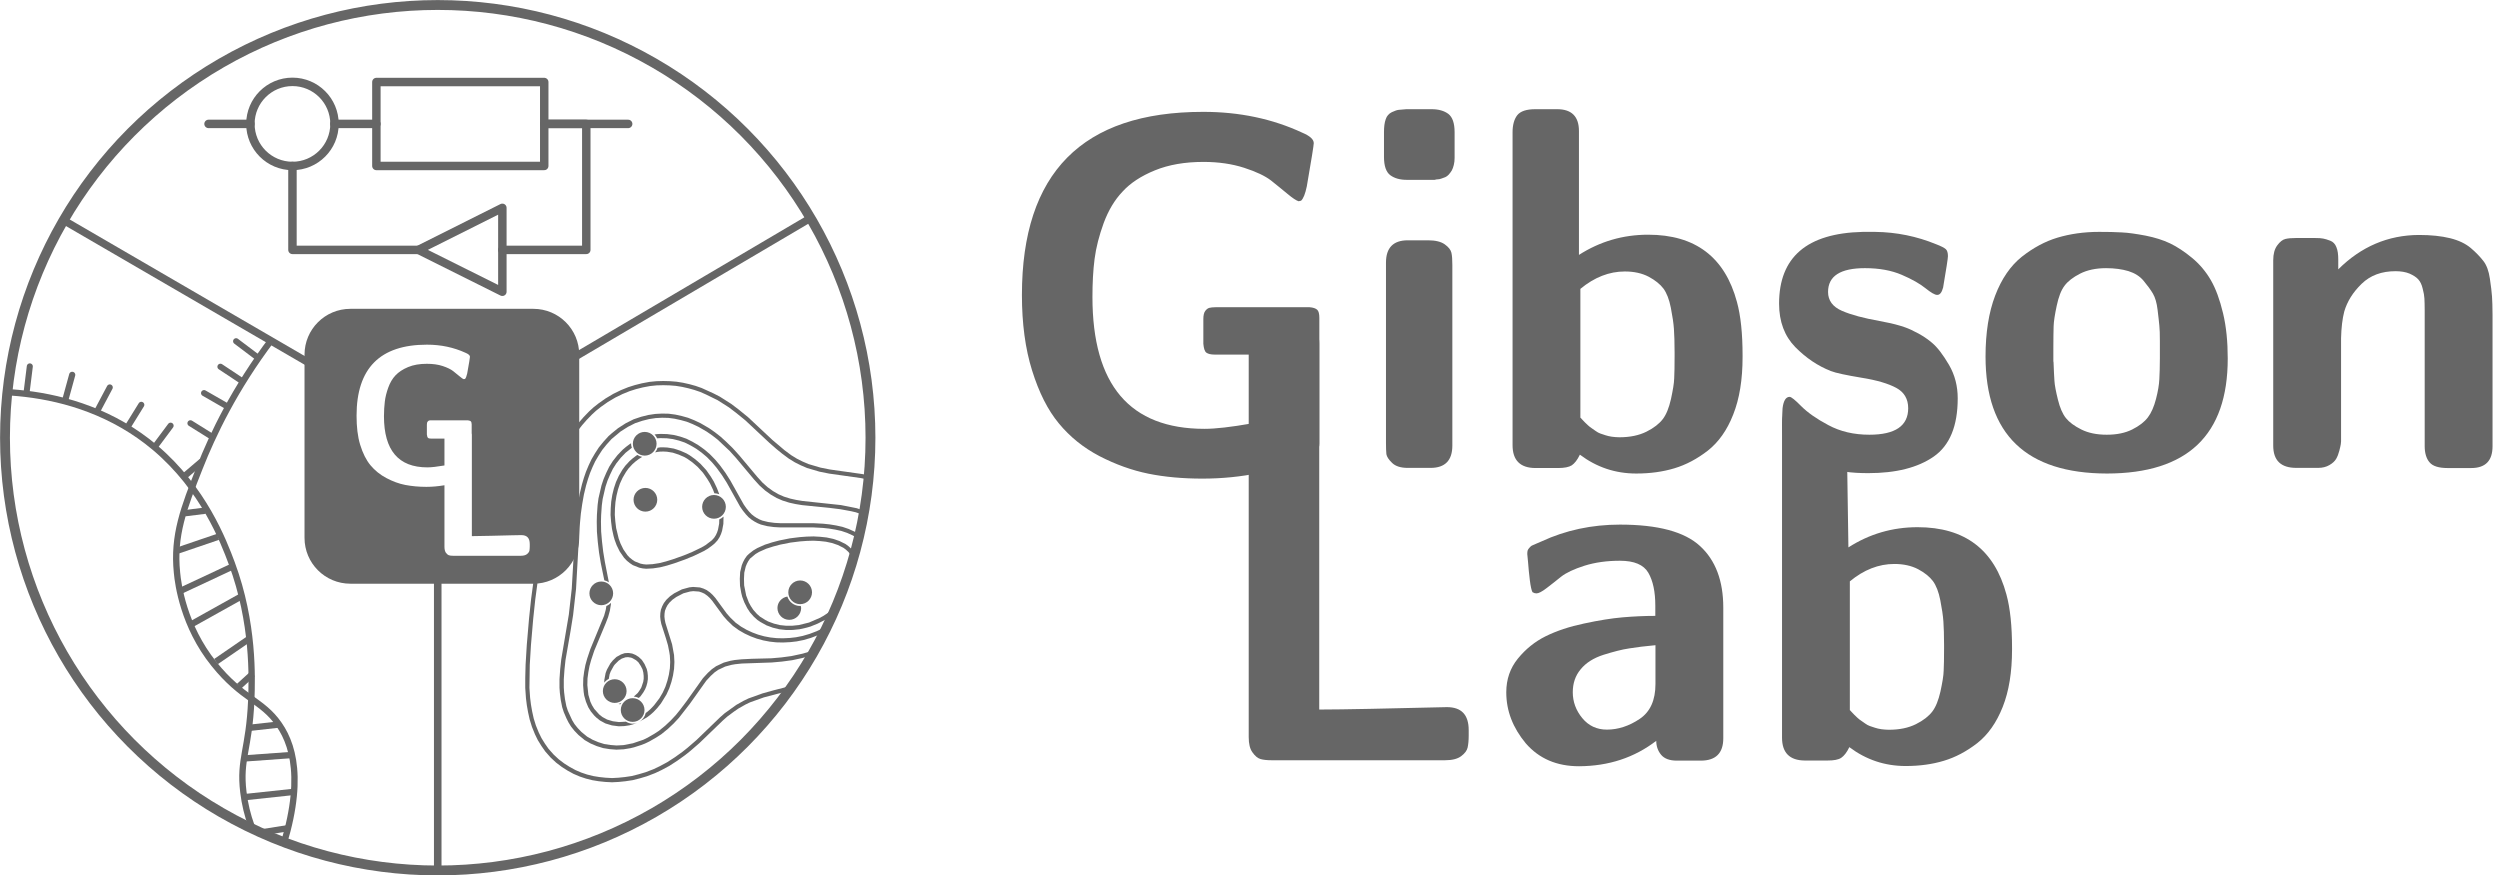 <?xml version="1.0" encoding="utf-8"?>
<!-- Generator: Adobe Illustrator 25.2.3, SVG Export Plug-In . SVG Version: 6.00 Build 0)  -->
<svg version="1.1" id="Layer_1" xmlns="http://www.w3.org/2000/svg" xmlns:xlink="http://www.w3.org/1999/xlink" x="0px" y="0px"
	 viewBox="0 0 145.065 50.8" style="enable-background:new 0 0 145.065 50.8;" xml:space="preserve">
<style type="text/css">
	.st0{fill:#666666;}
	.st1{clip-path:url(#SVGID_2_);}
	.st2{fill:none;stroke:#666666;stroke-width:0.49;stroke-linecap:round;stroke-linejoin:round;stroke-miterlimit:10;}
	.st3{clip-path:url(#SVGID_4_);}
	.st4{fill:none;stroke:#666666;stroke-width:0.368;stroke-miterlimit:10;}
	.st5{fill:none;stroke:#666666;stroke-width:0.351;stroke-linecap:round;stroke-miterlimit:10;}
	.st6{fill:none;stroke:#666666;stroke-width:0.35;stroke-linecap:round;stroke-miterlimit:10;}
	.st7{fill:none;stroke:#666666;stroke-width:0.35;stroke-linecap:round;stroke-miterlimit:10;}
	.st8{fill:none;stroke:#666666;stroke-width:0.358;stroke-linecap:round;stroke-miterlimit:10;}
	.st9{clip-path:url(#SVGID_6_);}
	.st10{fill:none;}
	.st11{fill:none;stroke:#666666;stroke-width:0.572;stroke-linejoin:round;stroke-miterlimit:10;}
	.st12{fill:none;stroke:#666666;stroke-width:0.439;stroke-miterlimit:10;}
</style>
<g>
	<path class="st0" d="M59.298,17.12c0-7.088,3.502-10.629,10.505-10.629h0.031
		c2.088,0,4.006,0.404,5.738,1.211c0.443,0.186,0.66,0.388,0.66,0.606
		c0,0.109-0.132,0.947-0.404,2.508c-0.093,0.443-0.202,0.714-0.334,0.831
		l-0.14,0.031c-0.132-0.039-0.349-0.179-0.644-0.427
		c-0.295-0.248-0.621-0.505-0.955-0.776c-0.342-0.264-0.862-0.512-1.561-0.738
		s-1.491-0.342-2.36-0.342c-1.079,0-2.019,0.163-2.818,0.489
		c-0.8,0.326-1.429,0.738-1.879,1.234c-0.466,0.489-0.823,1.095-1.095,1.825
		c-0.264,0.73-0.443,1.421-0.528,2.081s-0.124,1.397-0.124,2.205
		c0,5.109,2.166,7.655,6.506,7.655c0.621,0,1.529-0.101,2.717-0.311v-3.998h-2.135
		c-0.217,0-0.373-0.039-0.474-0.109c-0.101-0.07-0.155-0.248-0.179-0.52v-1.436
		c0-0.217,0.039-0.373,0.109-0.466c0.07-0.093,0.148-0.155,0.233-0.179
		c0.085-0.023,0.217-0.039,0.396-0.039h5.419
		c0.217,0.016,0.365,0.07,0.45,0.148c0.085,0.078,0.124,0.241,0.124,0.474
		v7.29c0,0.326-0.148,0.567-0.435,0.714c-1.964,0.885-4.076,1.32-6.351,1.32
		c-1.134,0-2.182-0.093-3.137-0.287c-0.955-0.194-1.902-0.536-2.834-1.017
		c-0.932-0.489-1.716-1.118-2.36-1.902c-0.644-0.776-1.157-1.801-1.553-3.075
		C59.492,20.233,59.298,18.766,59.298,17.12z"/>
	<path class="st0" d="M80.307,9.107V7.671c0-0.311,0.031-0.559,0.101-0.753
		c0.062-0.194,0.186-0.326,0.357-0.411c0.171-0.078,0.303-0.124,0.388-0.132
		s0.233-0.023,0.45-0.039h1.467c0.404,0,0.73,0.093,0.97,0.272
		c0.241,0.186,0.365,0.536,0.365,1.064v1.491c0,0.148-0.016,0.287-0.047,0.411
		c-0.031,0.124-0.07,0.233-0.116,0.318c-0.054,0.085-0.109,0.163-0.179,0.241
		c-0.062,0.07-0.132,0.116-0.202,0.148c-0.07,0.031-0.148,0.054-0.233,0.085
		s-0.148,0.039-0.194,0.039c-0.047,0-0.109,0.008-0.186,0.031h-0.124h-1.491
		c-0.404,0-0.722-0.093-0.963-0.272C80.431,9.985,80.307,9.628,80.307,9.107z
		 M80.423,25.714V15.241c0-0.862,0.419-1.297,1.266-1.297h1.18
		c0.419,0,0.745,0.078,0.963,0.233c0.217,0.155,0.349,0.318,0.388,0.489
		c0.039,0.171,0.054,0.411,0.054,0.714v10.473c0,0.862-0.419,1.297-1.266,1.297
		h-1.32c-0.404,0-0.707-0.093-0.908-0.287c-0.202-0.194-0.311-0.365-0.334-0.512
		C80.431,26.204,80.423,25.986,80.423,25.714z"/>
	<path class="st0" d="M87.768,25.831V7.671c0-0.419,0.093-0.753,0.272-0.986
		c0.186-0.233,0.536-0.349,1.048-0.349h1.266c0.846,0,1.266,0.427,1.266,1.266
		v7.189c1.211-0.776,2.547-1.172,4.014-1.172c2.741,0,4.456,1.304,5.155,3.905
		c0.217,0.792,0.326,1.825,0.326,3.106c0,0.039,0,0.062,0,0.085
		c0,1.312-0.179,2.422-0.543,3.338c-0.357,0.916-0.854,1.607-1.475,2.096
		c-0.621,0.481-1.266,0.823-1.941,1.025c-0.668,0.202-1.405,0.303-2.213,0.303
		c-1.211,0-2.298-0.365-3.269-1.095c-0.148,0.311-0.311,0.512-0.474,0.621
		c-0.163,0.101-0.427,0.155-0.792,0.155h-1.32
		C88.21,27.151,87.768,26.708,87.768,25.831z M91.712,24.239l0.101,0.109
		c0.078,0.078,0.124,0.132,0.155,0.163c0.031,0.031,0.085,0.085,0.171,0.163
		s0.155,0.132,0.217,0.171c0.062,0.039,0.14,0.093,0.233,0.163
		c0.093,0.07,0.186,0.116,0.272,0.148c0.085,0.031,0.186,0.062,0.303,0.101
		c0.109,0.039,0.233,0.062,0.373,0.085c0.14,0.016,0.28,0.031,0.427,0.031
		c0.621,0,1.141-0.109,1.576-0.326c0.435-0.217,0.745-0.466,0.947-0.73
		c0.202-0.264,0.357-0.652,0.474-1.165c0.109-0.512,0.179-0.908,0.186-1.203
		c0.016-0.295,0.023-0.722,0.023-1.281c0-0.093,0-0.171,0-0.225
		c0-0.567-0.016-1.025-0.039-1.359c-0.023-0.334-0.085-0.745-0.179-1.227
		c-0.093-0.481-0.241-0.854-0.427-1.11c-0.194-0.256-0.481-0.489-0.862-0.691
		c-0.388-0.202-0.846-0.303-1.382-0.303c-0.901,0-1.762,0.334-2.578,1.009v7.477
		H91.712z"/>
	<path class="st0" d="M103.707,25.8c0-0.078-0.404,0.07-0.272-2.112
		c0.054-0.443,0.194-0.66,0.411-0.66c0.093,0,0.318,0.179,0.675,0.543
		c0.357,0.357,0.877,0.73,1.568,1.095c0.691,0.373,1.483,0.559,2.384,0.559
		c1.498,0,2.252-0.512,2.252-1.537c0-0.536-0.233-0.932-0.691-1.18
		s-1.134-0.45-2.019-0.59c-0.885-0.148-1.483-0.272-1.778-0.388
		c-0.753-0.295-1.436-0.753-2.065-1.39c-0.621-0.637-0.939-1.475-0.939-2.523
		c0-2.694,1.615-4.084,4.845-4.161h0.745c1.227,0.016,2.399,0.256,3.517,0.714
		c0.287,0.109,0.481,0.21,0.567,0.287c0.085,0.078,0.124,0.217,0.124,0.411
		c0,0.116-0.093,0.722-0.28,1.817c-0.078,0.295-0.194,0.435-0.349,0.427
		c-0.132,0-0.357-0.132-0.675-0.388s-0.776-0.52-1.374-0.776
		s-1.304-0.388-2.135-0.388c-1.429,0-2.143,0.458-2.143,1.382
		c0,0.497,0.272,0.862,0.807,1.095c0.536,0.233,1.266,0.427,2.182,0.59
		c0.916,0.163,1.584,0.365,2.003,0.598c0.365,0.171,0.714,0.388,1.033,0.66
		c0.326,0.272,0.652,0.707,0.994,1.289c0.342,0.59,0.505,1.234,0.505,1.941
		c0,1.607-0.466,2.733-1.39,3.377s-2.189,0.963-3.804,0.963
		c-1.995,0-2.88-0.419-4.317-1.343l-0.109-0.14
		C103.94,25.877,103.707,25.839,103.707,25.8z"/>
	<path class="st0" d="M115.213,20.691c0-1.382,0.186-2.562,0.559-3.54
		c0.373-0.978,0.893-1.731,1.545-2.252c0.66-0.52,1.351-0.893,2.073-1.11
		c0.73-0.217,1.529-0.334,2.415-0.334c0.497,0,0.932,0.008,1.312,0.031
		c0.38,0.016,0.839,0.085,1.382,0.186c0.543,0.109,1.017,0.256,1.421,0.45
		c0.404,0.194,0.831,0.474,1.273,0.839c0.443,0.365,0.807,0.8,1.095,1.297
		c0.287,0.497,0.52,1.134,0.707,1.918c0.186,0.776,0.272,1.654,0.272,2.632
		c0,4.441-2.337,6.661-7.003,6.669C117.566,27.469,115.213,25.202,115.213,20.691z
		 M119.157,20.986c0.016,0.497,0.039,0.87,0.054,1.118s0.085,0.613,0.202,1.087
		c0.116,0.474,0.272,0.831,0.466,1.071c0.194,0.241,0.489,0.458,0.893,0.66
		c0.404,0.202,0.893,0.303,1.475,0.303s1.071-0.101,1.475-0.303
		c0.404-0.202,0.707-0.435,0.908-0.699c0.202-0.264,0.357-0.621,0.474-1.071
		c0.116-0.45,0.179-0.831,0.194-1.149c0.016-0.311,0.031-0.714,0.031-1.203
		c0-0.109,0-0.186,0-0.225v-0.776c0-0.404-0.008-0.707-0.031-0.908
		c-0.016-0.202-0.054-0.505-0.101-0.908c-0.047-0.404-0.14-0.722-0.272-0.947
		s-0.318-0.474-0.536-0.738c-0.217-0.264-0.512-0.45-0.885-0.567
		c-0.365-0.109-0.8-0.171-1.297-0.171c-0.59,0-1.095,0.109-1.506,0.318
		c-0.411,0.21-0.714,0.443-0.908,0.707c-0.194,0.256-0.342,0.644-0.45,1.157
		c-0.109,0.512-0.171,0.908-0.179,1.18c-0.008,0.28-0.016,0.699-0.016,1.273
		v0.792H119.157z"/>
	<path class="st0" d="M131.906,25.854V15.101c0-0.365,0.078-0.652,0.233-0.862
		c0.155-0.21,0.311-0.334,0.474-0.373c0.163-0.039,0.357-0.054,0.59-0.054
		h1.157c0.186,0,0.334,0.008,0.443,0.031c0.109,0.016,0.241,0.062,0.411,0.124
		c0.163,0.062,0.287,0.186,0.357,0.373c0.078,0.186,0.109,0.419,0.109,0.714
		v0.575c1.328-1.32,2.888-1.988,4.682-1.995c0.699,0,1.297,0.062,1.801,0.186
		c0.505,0.124,0.908,0.318,1.211,0.575s0.543,0.512,0.73,0.753
		c0.186,0.241,0.311,0.582,0.373,1.017c0.062,0.435,0.109,0.776,0.124,1.033
		c0.016,0.256,0.031,0.613,0.031,1.079v7.616c0,0.846-0.411,1.266-1.242,1.266
		h-1.359c-0.52,0-0.87-0.109-1.056-0.334c-0.186-0.217-0.28-0.536-0.28-0.939
		v-7.896c0-0.287-0.008-0.512-0.016-0.668c-0.008-0.155-0.039-0.349-0.101-0.575
		c-0.054-0.233-0.14-0.411-0.256-0.536c-0.109-0.124-0.28-0.233-0.505-0.334
		c-0.225-0.093-0.497-0.14-0.815-0.14c-0.807,0-1.46,0.241-1.964,0.73
		c-0.505,0.489-0.839,1.025-1.009,1.607c-0.109,0.419-0.171,0.939-0.186,1.545
		v5.994c0,0.039-0.008,0.093-0.016,0.163c-0.008,0.07-0.039,0.194-0.085,0.38
		c-0.047,0.186-0.109,0.342-0.186,0.474c-0.078,0.132-0.202,0.248-0.388,0.357
		s-0.404,0.163-0.652,0.163h-1.266C132.356,27.151,131.906,26.724,131.906,25.854z"/>
	<g>
		<path class="st0" d="M72.458,42.772V20.047c0-0.458,0.093-0.8,0.287-1.017
			c0.194-0.217,0.543-0.334,1.048-0.334h1.491c0.846,0,1.266,0.411,1.266,1.234
			v21.242c0.73,0,1.7-0.016,2.896-0.039c1.203-0.031,2.244-0.054,3.121-0.07
			c0.885-0.016,1.343-0.031,1.39-0.031c0.846,0,1.266,0.443,1.266,1.335v0.326
			c0,0.272-0.023,0.505-0.062,0.683c-0.039,0.179-0.171,0.349-0.38,0.505
			c-0.21,0.155-0.52,0.233-0.924,0.233H73.793c-0.272,0-0.489-0.023-0.652-0.07
			c-0.163-0.047-0.318-0.179-0.466-0.388
			C72.527,43.455,72.458,43.16,72.458,42.772z"/>
		<path class="st0" d="M87.403,40.171c0-0.753,0.225-1.405,0.675-1.957
			c0.45-0.551,0.986-0.986,1.615-1.297c0.629-0.311,1.374-0.559,2.228-0.738
			c0.862-0.186,1.607-0.303,2.228-0.357c0.629-0.054,1.266-0.085,1.902-0.085
			v-0.59c0-0.807-0.132-1.436-0.404-1.91c-0.272-0.466-0.815-0.699-1.646-0.699
			c-0.753,0-1.436,0.093-2.057,0.287c-0.613,0.194-1.071,0.411-1.366,0.644
			c-0.295,0.241-0.575,0.458-0.839,0.66c-0.264,0.202-0.458,0.303-0.582,0.303
			l-0.116-0.016l-0.116-0.054c-0.054-0.093-0.109-0.326-0.155-0.699
			c-0.047-0.373-0.078-0.714-0.101-1.025l-0.047-0.489
			c0-0.093,0.008-0.163,0.023-0.21c0.016-0.047,0.047-0.101,0.109-0.163
			c0.054-0.062,0.101-0.101,0.132-0.116c0.031-0.016,0.109-0.054,0.248-0.109
			c0.14-0.054,0.248-0.101,0.326-0.14c1.39-0.644,2.904-0.97,4.542-0.97
			c2.197,0,3.742,0.411,4.643,1.242c0.901,0.823,1.351,2.019,1.351,3.571v7.585
			c0,0.862-0.435,1.297-1.304,1.297h-1.39c-0.427,0-0.73-0.116-0.916-0.342
			s-0.28-0.497-0.28-0.807c-1.273,0.978-2.764,1.467-4.48,1.475
			c-1.297,0-2.321-0.443-3.09-1.328C87.783,42.228,87.403,41.25,87.403,40.171z
			 M91.262,40.171c0,0.551,0.186,1.056,0.551,1.498
			c0.365,0.443,0.839,0.668,1.429,0.668c0.652,0,1.289-0.21,1.902-0.621
			c0.613-0.411,0.916-1.087,0.916-2.026v-2.252
			c-0.59,0.054-1.095,0.116-1.522,0.186c-0.427,0.062-0.924,0.194-1.498,0.373
			c-0.575,0.186-1.017,0.466-1.32,0.839
			C91.409,39.208,91.262,39.651,91.262,40.171z"/>
		<path class="st0" d="M103.404,42.803V24.643c0-0.419,0.093-0.753,0.272-0.986
			c0.186-0.233,0.45,1.172,0.963,1.172h1.266c0.846,0,1.266,0.427,1.266,1.266
			l0.085,5.668c1.211-0.776,2.547-1.172,4.014-1.172
			c2.741,0,4.456,1.304,5.155,3.905c0.217,0.792,0.326,1.825,0.326,3.106
			c0,0.039,0,0.062,0,0.085c0,1.312-0.179,2.422-0.543,3.338
			c-0.365,0.916-0.854,1.607-1.475,2.096c-0.621,0.481-1.266,0.823-1.941,1.025
			c-0.668,0.202-1.405,0.303-2.213,0.303c-1.211,0-2.298-0.365-3.269-1.095
			c-0.148,0.311-0.311,0.512-0.474,0.621c-0.163,0.109-0.427,0.155-0.792,0.155
			h-1.32C103.847,44.123,103.404,43.68,103.404,42.803z M107.348,41.211l0.101,0.109
			c0.078,0.078,0.124,0.132,0.155,0.163s0.085,0.085,0.171,0.163
			s0.155,0.132,0.217,0.171c0.062,0.039,0.14,0.093,0.233,0.163
			c0.093,0.07,0.186,0.116,0.272,0.148s0.186,0.062,0.303,0.101
			c0.109,0.039,0.233,0.062,0.373,0.085c0.14,0.016,0.28,0.031,0.427,0.031
			c0.621,0,1.141-0.109,1.576-0.326s0.745-0.466,0.947-0.73
			c0.202-0.264,0.357-0.652,0.474-1.165c0.109-0.512,0.179-0.908,0.186-1.203
			c0.016-0.295,0.023-0.722,0.023-1.281c0-0.093,0-0.171,0-0.225
			c0-0.567-0.016-1.025-0.039-1.359c-0.023-0.334-0.085-0.745-0.179-1.227
			c-0.093-0.481-0.241-0.854-0.427-1.11c-0.194-0.256-0.481-0.489-0.862-0.691
			c-0.388-0.202-0.846-0.303-1.382-0.303c-0.901,0-1.762,0.334-2.578,1.009v7.477
			H107.348z"/>
	</g>
</g>
<g>
	<g>
		<g>
			<g>
				<defs>
					<circle id="SVGID_1_" cx="25.4" cy="25.4" r="25.11"/>
				</defs>
				<clipPath id="SVGID_2_">
					<use xlink:href="#SVGID_1_"  style="overflow:visible;"/>
				</clipPath>
				<g class="st1">
					<polygon class="st2" points="31.58,4.76 26.71,4.76 21.84,4.76 21.84,7.19 
						21.84,9.63 26.71,9.63 31.58,9.63 31.58,7.19 					"/>
					<polygon class="st2" points="24.28,14.5 29.15,12.06 29.15,14.5 29.15,16.93 					"/>
					<polyline class="st2" points="29.15,14.5 34.02,14.5 34.02,7.19 31.58,7.19 					"/>
					<circle class="st2" cx="16.97" cy="7.19" r="2.44"/>
					<polyline class="st2" points="16.97,9.63 16.97,14.5 24.28,14.5 					"/>
					<line class="st2" x1="19.4" y1="7.19" x2="21.84" y2="7.19"/>
					<line class="st2" x1="12.1" y1="7.19" x2="14.53" y2="7.19"/>
					<line class="st2" x1="36.45" y1="7.19" x2="31.58" y2="7.19"/>
				</g>
			</g>
		</g>
		<g>
			<g>
				<defs>
					<circle id="SVGID_3_" cx="25.4" cy="25.4" r="25.11"/>
				</defs>
				<clipPath id="SVGID_4_">
					<use xlink:href="#SVGID_3_"  style="overflow:visible;"/>
				</clipPath>
				<g class="st3">
					<path class="st4" d="M15.87,50.67c1.86-4.78,1.28-7.25,0.32-8.63
						c-0.99-1.43-2.12-1.45-3.78-3.52c-1.76-2.19-2.08-4.63-2.14-5.29
						c-0.22-2.16,0.39-3.75,1.32-6.1c0.75-1.9,2.02-4.58,4.22-7.48"/>
					<path class="st4" d="M17.49,52.28c-1.38-1.38-3.04-3.51-3.37-6.33
						c-0.23-1.91,0.34-2.47,0.46-5.32c0.05-1.28,0.15-4.49-1.13-7.94
						C12.97,31.4,11.81,28.36,9,25.98c-4.85-4.09-11.09-3.24-12.3-3.05"
						/>
					<line class="st4" x1="14.15" y1="44.01" x2="16.93" y2="43.81"/>
					<line class="st4" x1="14.5" y1="42.23" x2="16.2" y2="42.04"/>
					<line class="st4" x1="14.66" y1="39.1" x2="13.88" y2="39.81"/>
					<line class="st4" x1="12.53" y1="38.39" x2="14.48" y2="37.05"/>
					<line class="st4" x1="11.02" y1="36.27" x2="14.03" y2="34.59"/>
					<line class="st4" x1="10.44" y1="34.3" x2="13.39" y2="32.92"/>
					<line class="st4" x1="10.3" y1="31.95" x2="12.65" y2="31.15"/>
					<line class="st4" x1="10.72" y1="29.78" x2="11.92" y2="29.63"/>
					<line class="st4" x1="10.77" y1="27.57" x2="11.71" y2="26.77"/>
					<line class="st5" x1="9.02" y1="25.88" x2="9.9" y2="24.7"/>
					<line class="st5" x1="7.42" y1="24.75" x2="8.2" y2="23.49"/>
					<line class="st6" x1="6.37" y1="22.48" x2="5.68" y2="23.78"/>
					<line class="st7" x1="1.73" y1="21.26" x2="1.55" y2="22.71"/>
					<line class="st5" x1="11.05" y1="24.56" x2="12.3" y2="25.34"/>
					<line class="st5" x1="11.84" y1="22.81" x2="13.11" y2="23.54"/>
					<line class="st5" x1="12.79" y1="21.28" x2="14.01" y2="22.09"/>
					<line class="st5" x1="13.7" y1="19.8" x2="14.88" y2="20.69"/>
					<line class="st8" x1="3.8" y1="23.17" x2="4.19" y2="21.75"/>
					<line class="st4" x1="14.24" y1="46.25" x2="17.04" y2="45.95"/>
					<line class="st4" x1="14.86" y1="48.35" x2="16.75" y2="48.05"/>
				</g>
			</g>
		</g>
		<g>
			<g>
				<defs>
					<circle id="SVGID_5_" cx="25.4" cy="25.4" r="25.11"/>
				</defs>
				<clipPath id="SVGID_6_">
					<use xlink:href="#SVGID_5_"  style="overflow:visible;"/>
				</clipPath>
				<g class="st9">
					<path class="st10" d="M49.364,32.191l-0.131-0.166l-0.147-0.136l-0.142-0.105
						l-0.327-0.163l-0.338-0.115l-0.355-0.076l-0.357-0.038l-0.363-0.02
						l-0.381,0.011l-0.394,0.029l-0.564,0.07l-0.591,0.118l-0.402,0.107
						l-0.404,0.129l-0.417,0.185l-0.208,0.124l-0.319,0.266l-0.103,0.149
						l-0.082,0.157l-0.065,0.159l-0.083,0.349l-0.018,0.361l0.01,0.38
						l0.117,0.585l0.154,0.402l0.114,0.207l0.146,0.223l0.209,0.235l0.18,0.159
						l0.311,0.196l0.165,0.087l0.335,0.123l0.347,0.086l0.354,0.037l0.367-0.001
						l0.377-0.039l0.589-0.146l0.61-0.263l0.215-0.117l0.222-0.145l0.518-0.412
						l0.29-0.31l0.254-0.313l0.201-0.327l0.165-0.33l0.162-0.519l0.025-0.353
						l-0.038-0.37l-0.078-0.259L49.364,32.191z M46.563,35.136
						c0.009,0.048,0.029,0.093,0.029,0.144c0,0.437-0.355,0.792-0.792,0.792
						s-0.792-0.355-0.792-0.792c0-0.39,0.288-0.701,0.659-0.766
						c-0.009-0.048-0.029-0.093-0.029-0.144c0-0.438,0.355-0.793,0.792-0.793
						s0.792,0.355,0.792,0.793C47.222,34.76,46.934,35.071,46.563,35.136z"/>
					<path class="st10" d="M36.864,26.788l-0.163,0.144l-0.231,0.251l-0.15,0.21
						l-0.194,0.33l-0.154,0.338l-0.115,0.349l-0.087,0.36l-0.058,0.36
						l-0.029,0.37l-0.01,0.373l0.03,0.377l0.049,0.395l0.146,0.603l0.107,0.291
						l0.165,0.338l0.23,0.335l0.139,0.146L36.688,32.476l0.152,0.103l0.322,0.127
						l0.166,0.035l0.176,0.018l0.361-0.02l0.388-0.06l0.389-0.098l0.414-0.128
						l0.615-0.219l0.504-0.208l0.533-0.257l0.232-0.136l0.364-0.278l0.138-0.149
						l0.097-0.152l0.072-0.156l0.054-0.166l0.066-0.352l0.005-0.238
						c-0.094,0.039-0.196,0.062-0.304,0.062c-0.437,0-0.792-0.355-0.792-0.793
						s0.355-0.793,0.792-0.793c0.007,0,0.013,0.004,0.021,0.004l-0.076-0.198
						l-0.176-0.371l-0.164-0.27l-0.246-0.353l-0.318-0.347l-0.292-0.251
						l-0.301-0.214l-0.155-0.09l-0.334-0.147l-0.349-0.115l-0.342-0.056
						l-0.176-0.009l-0.204,0.001l-0.167,0.019l-0.143,0.029
						c-0.145,0.175-0.356,0.293-0.6,0.293c-0.053,0-0.099-0.02-0.15-0.03
						l-0.204,0.131L36.864,26.788z M37.45,28.207c0.437,0,0.792,0.355,0.792,0.793
						s-0.355,0.793-0.792,0.793s-0.792-0.355-0.792-0.793
						S37.013,28.207,37.45,28.207z"/>
					<path class="st10" d="M49.495,31.073l-0.335-0.152l-0.339-0.114l-0.347-0.076
						l-0.363-0.06l-0.363-0.039l-0.553-0.029l-1.904,0.001l-0.377-0.021
						l-0.379-0.051l-0.376-0.093l-0.184-0.075l-0.18-0.095l-0.18-0.116
						l-0.17-0.137l-0.162-0.172l-0.167-0.208l-0.165-0.235l-0.776-1.391
						l-0.276-0.435l-0.315-0.433l-0.255-0.304l-0.304-0.313l-0.311-0.262
						l-0.312-0.225l-0.327-0.191l-0.336-0.168l-0.334-0.113l-0.35-0.087l-0.357-0.047
						l-0.367-0.009l-0.18,0.01l-0.012,0.002c0.042,0.097,0.067,0.203,0.067,0.316
						c0,0.082-0.024,0.158-0.047,0.232l0.151-0.024l0.223-0l0.197,0.01
						l0.374,0.062l0.378,0.124l0.351,0.154c0.004,0.002,0.008,0.004,0.012,0.007
						l0.17,0.1l0.319,0.227l0.309,0.267l0.342,0.372l0.259,0.37l0.174,0.287
						l0.186,0.391l0.134,0.352c0.286,0.12,0.487,0.402,0.487,0.731
						c0,0.223-0.094,0.423-0.242,0.567l0.002,0.023l-0.009,0.403l-0.073,0.392
						l-0.063,0.193l-0.086,0.185l-0.118,0.184l-0.164,0.178l-0.171,0.141
						l-0.226,0.165l-0.251,0.146l-0.548,0.264l-0.517,0.213l-0.626,0.223
						l-0.425,0.132l-0.406,0.102l-0.411,0.062l-0.392,0.021l-0.209-0.02l-0.194-0.042
						l-0.373-0.148l-0.18-0.12l-0.168-0.137l-0.162-0.171l-0.252-0.365
						l-0.179-0.365l-0.115-0.312l-0.062-0.219l-0.092-0.417l-0.052-0.411l-0.031-0.396
						L35.438,29.487l0.03-0.387l0.061-0.38l0.092-0.38l0.123-0.37l0.165-0.361
						l0.206-0.352l0.166-0.23l0.25-0.271l0.179-0.158l0.208-0.156l0.066-0.042
						c-0.151-0.1-0.263-0.242-0.318-0.418l-0.365,0.291l-0.281,0.292
						l-0.252,0.32l-0.203,0.319l-0.163,0.339l-0.147,0.344l-0.117,0.352
						l-0.166,0.717l-0.049,0.369l-0.039,0.563l-0.01,0.374l0.01,0.575
						l0.05,0.581l0.07,0.597l0.099,0.604l0.231,1.17
						c0.206,0.143,0.35,0.37,0.35,0.639c0,0.216-0.088,0.412-0.228,0.555
						l-0.001,0.059l-0.062,0.387l-0.103,0.373l-0.144,0.372l-0.661,1.582
						l-0.177,0.532l-0.098,0.354l-0.067,0.359l-0.049,0.363l-0.009,0.387
						l0.059,0.56l0.117,0.404l0.094,0.202l0.133,0.218l0.282,0.316l0.189,0.151
						l0.271,0.147L35.562,41.852l0.35,0.046l0.35-0.019l0.051-0.008
						c-0.232-0.138-0.396-0.381-0.396-0.671c0-0.119,0.03-0.229,0.077-0.33
						l-0.105-0.022c-0.071,0.021-0.142,0.044-0.219,0.044
						c-0.437,0-0.792-0.355-0.792-0.793c0-0.185,0.074-0.349,0.181-0.484
						l0.008-0.171l0.073-0.391l0.076-0.198l0.198-0.357l0.143-0.178l0.195-0.187
						c0.007-0.008,0.016-0.014,0.024-0.02l0.255-0.141l0.198-0.069
						c0.011-0.004,0.022-0.007,0.034-0.007l0.18-0.01
						c0.01-0.004,0.027,0,0.036,0.001l0.19,0.03
						c0.009,0.001,0.018,0.004,0.026,0.007l0.173,0.072l0.188,0.118l0.167,0.154
						c0.007,0.007,0.023,0.024,0.029,0.033l0.148,0.227l0.128,0.289l0.041,0.172
						l0.023,0.217l0,0.202l-0.032,0.209l-0.053,0.193l-0.073,0.18
						l-0.109,0.19l-0.17,0.234l-0.091,0.084c0.257,0.131,0.438,0.391,0.438,0.699
						c0,0.061-0.022,0.115-0.035,0.173l0.11-0.082l0.172-0.152l0.202-0.214
						l0.308-0.404l0.196-0.333l0.154-0.338l0.115-0.349l0.087-0.352l0.058-0.369
						l0.018-0.366l-0.02-0.378l-0.029-0.188l-0.08-0.405l-0.117-0.399l-0.269-0.837
						l-0.043-0.213l-0.022-0.213l0.009-0.207l0.032-0.194l0.077-0.204l0.096-0.184
						l0.141-0.187l0.213-0.204l0.244-0.172l0.447-0.23L40,34.081l0.217-0.023
						l0.396,0.03l0.205,0.065l0.184,0.085l0.2,0.143l0.151,0.14l0.158,0.179
						l0.656,0.897l0.214,0.242l0.304,0.293l0.317,0.229l0.319,0.184l0.331,0.154
						l0.341,0.127l0.35,0.097l0.36,0.068l0.36,0.038l0.37,0.009l0.4-0.02
						l0.353-0.04l0.39-0.078l0.399-0.117l0.411-0.156l0.421-0.197l0.32-0.186
						l0.333-0.225l0.264-0.205l0.346-0.296l0.291-0.312l0.266-0.315l0.223-0.321
						l0.194-0.332l0.166-0.341l0.125-0.349l0.086-0.347l0.047-0.364l-0-0.177
						l-0.04-0.387l-0.051-0.153c-0.406-0.034-0.729-0.365-0.729-0.78
						c0-0.052,0.02-0.098,0.03-0.147l-0.029-0.023L49.495,31.073z M49.716,32.309
						l0.114,0.407l0.022,0.316l-0.03,0.4l-0.054,0.2l-0.122,0.366
						l-0.176,0.355l-0.215,0.35l-0.269,0.333l-0.306,0.327l-0.19,0.16
						l-0.354,0.272l-0.238,0.155l-0.444,0.229l-0.427,0.173l-0.222,0.064
						l-0.407,0.092l-0.404,0.042l-0.393,0.001l-0.383-0.041l-0.376-0.093
						l-0.363-0.134l-0.359-0.199l-0.168-0.115l-0.202-0.179l-0.23-0.261
						l-0.161-0.245l-0.171-0.34l-0.121-0.323l-0.055-0.225l-0.071-0.407
						l-0.012-0.408l0.02-0.39l0.095-0.396l0.075-0.184l0.095-0.181l0.128-0.183
						l0.127-0.121l0.237-0.186L43.938,31.805l0.444-0.197l0.421-0.135l0.416-0.11
						l0.608-0.122l0.579-0.072l0.406-0.03l0.396-0.011l0.379,0.021l0.377,0.04
						l0.382,0.082l0.364,0.124l0.357,0.178c0.006,0.003,0.011,0.007,0.017,0.011
						l0.16,0.12l0.17,0.158l0.153,0.194L49.716,32.309z"/>
					<path class="st10" d="M51.729,31.628l-0.086-0.283l-0.115-0.267l-0.268-0.408
						l-0.139-0.146l-0.213-0.193l-0.248-0.171l-0.33-0.183l-0.336-0.133
						l-0.345-0.118l-0.347-0.076l-0.545-0.1l-0.553-0.068l-1.667-0.17
						l-0.377-0.062l-0.367-0.081l-0.39-0.123l-0.332-0.145l-0.342-0.196
						l-0.34-0.246l-0.32-0.289l-0.309-0.339l-1.043-1.244l-0.376-0.416
						l-0.691-0.651l-0.313-0.244l-0.325-0.226l-0.486-0.281l-0.336-0.159l-0.343-0.137
						l-0.348-0.096l-0.354-0.078l-0.36-0.048l-0.366-0.009l-0.371,0.02
						l-0.388,0.059l-0.388,0.098l-0.412,0.137l-0.422,0.213l-0.429,0.273
						L35.481,25.482l-0.28,0.311l-0.255,0.315l-0.212,0.329l-0.197,0.336
						l-0.155,0.33l-0.147,0.354l-0.117,0.343l-0.108,0.365l-0.129,0.533
						l-0.098,0.554l-0.079,0.556l-0.07,0.754l-0.059,0.946l-0.15,2.669
						l-0.171,1.518l-0.15,0.936l-0.291,1.671l-0.059,0.552l-0.04,0.566v0.481
						l0.02,0.281l0.049,0.393l0.079,0.402l0.086,0.267l0.253,0.552l0.135,0.222
						l0.181,0.228l0.222,0.23l0.329,0.27l0.314,0.18l0.337,0.143l0.339,0.106
						l0.353,0.056l0.36,0.029l0.395-0.02l0.558-0.107l0.604-0.205l0.241-0.116
						l0.392-0.226l0.274-0.178l0.359-0.292l0.323-0.304l0.294-0.314l0.254-0.313
						l0.368-0.487l0.958-1.347l0.28-0.303l0.237-0.217l0.242-0.17l0.451-0.212
						l0.387-0.105l0.241-0.043l0.398-0.041l0.586-0.03l1.153-0.03l0.572-0.05
						l0.584-0.078l0.55-0.119l0.375-0.099l0.69-0.247l0.409-0.195l0.436-0.228
						l0.442-0.276l0.313-0.225l0.375-0.297l0.63-0.61l0.531-0.631l0.432-0.658
						l0.344-0.679l0.125-0.348l0.108-0.354l0.067-0.356l0.048-0.553l-0.01-0.179
						L51.729,31.628z M50.625,32.095l0.042,0.127l0.045,0.426l0,0.201
						l-0.051,0.399l-0.092,0.37l-0.134,0.373l-0.175,0.361l-0.204,0.349
						l-0.235,0.338l-0.277,0.329l-0.305,0.325l-0.36,0.309l-0.274,0.214
						l-0.346,0.234l-0.337,0.195l-0.439,0.205l-0.429,0.163l-0.419,0.123
						l-0.41,0.082l-0.371,0.042l-0.417,0.021l-0.39-0.009l-0.38-0.041
						l-0.38-0.072l-0.37-0.102l-0.36-0.134l-0.349-0.163l-0.339-0.195
						l-0.341-0.247l-0.323-0.312l-0.227-0.257l-0.658-0.899l-0.142-0.16
						l-0.132-0.121l-0.168-0.121l-0.15-0.068l-0.166-0.055l-0.338-0.024
						l-0.181,0.021l-0.389,0.105l-0.405,0.21l-0.218,0.153l-0.186,0.178
						l-0.117,0.155l-0.079,0.153l-0.064,0.167l-0.023,0.156l-0.008,0.175
						l0.02,0.183l0.038,0.188l0.387,1.24l0.114,0.626l0.021,0.402l-0.02,0.392
						l-0.062,0.394l-0.092,0.371l-0.123,0.369l-0.165,0.361l-0.32,0.519
						l-0.216,0.268l-0.216,0.229l-0.188,0.166l-0.198,0.147l-0.446,0.256
						c-0.039,0.022-0.076,0.042-0.118,0.056l-0.245,0.093l-0.214,0.055
						l-0.283,0.042l-0.323,0.012l-0.395-0.052l-0.378-0.114l-0.313-0.17
						l-0.215-0.171l-0.121-0.119l-0.197-0.238l-0.15-0.245l-0.133-0.32
						l-0.1-0.349l-0.033-0.217l-0.031-0.388l0.01-0.413l0.051-0.383l0.071-0.376
						l0.103-0.371l0.182-0.546l0.802-1.946l0.096-0.348l0.034-0.214
						c-0.092,0.037-0.191,0.06-0.296,0.06c-0.437,0-0.792-0.355-0.792-0.793
						c0-0.437,0.355-0.792,0.792-0.792c0.063,0,0.118,0.022,0.177,0.036
						l-0.207-1.009l-0.101-0.614l-0.071-0.605l-0.05-0.594l-0.01-0.589l0.01-0.385
						l0.04-0.576l0.051-0.387l0.172-0.743l0.123-0.37l0.153-0.358l0.172-0.356
						l0.217-0.342l0.268-0.34l0.298-0.31l0.199-0.169l0.206-0.154l0.088-0.056
						c0.019-0.42,0.361-0.758,0.786-0.758c0.227,0,0.429,0.099,0.573,0.253
						l0.138-0.021l0.201-0.012l0.39,0.01l0.383,0.051l0.374,0.093l0.36,0.123
						l0.355,0.177c0.002,0.001,0.004,0.003,0.007,0.004l0.34,0.2l0.33,0.236
						l0.327,0.276l0.319,0.328l0.267,0.316l0.325,0.446l0.284,0.447l0.774,1.386
						l0.153,0.219l0.155,0.194l0.144,0.152l0.148,0.118l0.16,0.104l0.16,0.084
						l0.16,0.065l0.34,0.083l0.36,0.049l0.36,0.02l1.903-0.001l0.566,0.03
						l0.377,0.04l0.377,0.062l0.367,0.081l0.363,0.123l0.361,0.165l0.15,0.097
						c0.136-0.24,0.384-0.409,0.679-0.409c0.437,0,0.792,0.355,0.792,0.793
						C51.232,31.712,50.97,32.01,50.625,32.095z"/>
					<path class="st10" d="M37.12,40.049l0.094-0.161l0.108-0.32l0.027-0.177l-0.001-0.171
						l-0.02-0.188l-0.047-0.191l-0.103-0.2l-0.132-0.203l-0.141-0.127
						l-0.205-0.117l-0.084-0.033l-0.177-0.028l-0.146,0.01l-0.217,0.075
						l-0.181,0.12l-0.215,0.214l-0.066,0.085l-0.178,0.323l-0.064,0.167
						L35.325,39.395c0.105-0.052,0.22-0.087,0.345-0.087
						c0.437,0,0.792,0.355,0.792,0.792c0,0.159-0.059,0.299-0.14,0.424
						c0.116-0.067,0.244-0.116,0.388-0.116c0.022,0,0.041,0.011,0.063,0.013
						l0.231-0.207L37.12,40.049z"/>
					<path class="st10" d="M53.918,30.98L53.781,30.361l-0.116-0.298l-0.126-0.26
						l-0.126-0.224l-0.133-0.189l-0.289-0.326l-0.313-0.283l-0.317-0.221
						l-0.321-0.185l-0.331-0.154l-0.344-0.138l-0.341-0.106l-0.532-0.128
						l-0.545-0.109l-1.834-0.259l-0.556-0.111l-0.723-0.213l-0.361-0.155
						l-0.346-0.173l-0.35-0.215l-0.398-0.296l-0.334-0.273l-0.393-0.343
						l-1.403-1.313l-0.534-0.434l-0.417-0.317l-0.651-0.414l-0.677-0.333
						l-0.337-0.148l-0.341-0.116l-0.35-0.097l-0.357-0.08l-0.363-0.059
						l-0.36-0.029l-0.374-0.01l-0.383,0.01l-0.381,0.039l-0.42,0.079
						L36.91,22.579l-0.373,0.118l-0.411,0.167l-0.422,0.207l-0.431,0.255
						l-0.402,0.284l-0.285,0.227l-0.233,0.214l-0.305,0.315l-0.275,0.315
						l-0.246,0.315l-0.422,0.668l-0.267,0.504l-0.157,0.343l-0.196,0.522
						l-0.179,0.536L32.168,28.11l-0.169,0.727l-0.169,0.916l-0.279,1.678
						l-0.34,2.238l-0.149,1.117l-0.12,1.127l-0.13,1.518l-0.069,1.147
						l-0.02,1.332l0.04,0.581l0.049,0.394l0.069,0.394l0.089,0.405l0.127,0.41
						l0.167,0.41l0.157,0.322l0.204,0.329l0.206,0.294l0.292,0.33l0.302,0.281
						l0.32,0.242l0.322,0.204l0.323,0.176l0.34,0.146l0.341,0.115l0.351,0.088
						l0.359,0.058l0.364,0.039l0.373,0.02l0.368-0.02l0.383-0.04l0.395-0.059
						l0.388-0.099l0.405-0.119l0.46-0.176l0.372-0.177l0.424-0.228l0.442-0.285
						l0.455-0.326l0.294-0.235l0.517-0.447l1.365-1.316l0.264-0.232l0.682-0.49
						l0.419-0.235l0.277-0.134l0.824-0.296l0.617-0.172l1.522-0.391l0.504-0.158
						l0.626-0.219l0.624-0.257l0.423-0.207l0.921-0.525l0.413-0.285l0.741-0.595
						l0.496-0.455l0.456-0.466l0.415-0.475l0.375-0.484l0.347-0.495l0.295-0.493
						l0.355-0.68l0.147-0.345l0.127-0.354l0.108-0.354l0.088-0.363l0.058-0.36
						l0.039-0.364l-0-0.376L53.918,30.98z M52.033,32.396l-0.041,0.387
						l-0.072,0.38l-0.113,0.374l-0.132,0.366l-0.356,0.704l-0.447,0.682
						l-0.267,0.329l-0.283,0.324l-0.648,0.628l-0.388,0.308l-0.325,0.232
						l-0.457,0.285l-0.448,0.233l-0.424,0.202l-0.712,0.255L46.531,38.188
						l-0.565,0.122l-0.6,0.08l-0.585,0.052l-1.734,0.06l-0.384,0.04
						l-0.222,0.039l-0.359,0.097l-0.407,0.191l-0.214,0.151l-0.218,0.2
						l-0.263,0.283l-0.95,1.337l-0.635,0.816l-0.306,0.327l-0.335,0.315
						l-0.377,0.306l-0.291,0.188l-0.405,0.232l-0.258,0.124l-0.219,0.084
						l-0.417,0.133l-0.219,0.052l-0.378,0.062l-0.424,0.021l-0.386-0.03l-0.379-0.061
						l-0.368-0.114l-0.361-0.153l-0.343-0.197l-0.357-0.293l-0.24-0.248
						l-0.198-0.249l-0.149-0.243l-0.115-0.229l-0.153-0.356l-0.094-0.291
						l-0.084-0.424l-0.051-0.407l-0.021-0.297v-0.499l0.04-0.579l0.061-0.563
						l0.441-2.607l0.169-1.503l0.209-3.615l0.071-0.764l0.081-0.565l0.101-0.564
						l0.132-0.547l0.111-0.377l0.122-0.354l0.153-0.367l0.163-0.346l0.205-0.35
						l0.223-0.344l0.268-0.331l0.294-0.325l0.18-0.159l0.374-0.304l0.454-0.29
						l0.451-0.226l0.435-0.146l0.409-0.103l0.412-0.062l0.392-0.021l0.389,0.01
						l0.384,0.051l0.37,0.082l0.367,0.102l0.363,0.145l0.347,0.163
						c0.002,0.001,0.005,0.002,0.007,0.003l0.502,0.292l0.338,0.235l0.325,0.254
						l0.316,0.286l0.394,0.383l0.385,0.426l1.042,1.243l0.297,0.327l0.301,0.271
						l0.32,0.23l0.32,0.184l0.308,0.134l0.368,0.115l0.35,0.077l0.363,0.06
						l2.225,0.238l0.922,0.183l0.363,0.124l0.355,0.142l0.354,0.196l0.271,0.188
						l0.232,0.21l0.157,0.166l0.151,0.214l0.145,0.237l0.127,0.295l0.109,0.4
						l0.05,0.329l0.011,0.203L52.033,32.396z"/>
					<path class="st0" d="M54.192,31.351l-0.031-0.404l-0.082-0.418l-0.064-0.242
						l-0.124-0.32l-0.133-0.276l-0.137-0.24l-0.146-0.207l-0.155-0.187
						l-0.157-0.166l-0.333-0.3l-0.338-0.236l-0.34-0.195l-0.346-0.162
						l-0.359-0.144l-0.358-0.111l-0.545-0.131l-0.557-0.111l-1.833-0.259
						l-0.541-0.108l-0.694-0.204l-0.344-0.147l-0.33-0.165l-0.332-0.204
						l-0.385-0.286l-0.714-0.604l-1.406-1.316l-0.543-0.442l-0.428-0.325l-0.67-0.426
						l-0.354-0.182l-0.692-0.315L40.363,22.392l-0.36-0.1
						c-0.002-0-0.004-0.001-0.006-0.001l-0.367-0.082L39.25,22.148l-0.376-0.03
						l-0.387-0.01l-0.399,0.011L37.688,22.159l-0.438,0.082l-0.407,0.103L36.454,22.466
						l-0.428,0.173l-0.439,0.215l-0.448,0.266l-0.416,0.293l-0.297,0.236
						l-0.245,0.225l-0.314,0.325l-0.284,0.325l-0.256,0.328l-0.232,0.354
						l-0.204,0.336l-0.273,0.517l-0.164,0.357l-0.201,0.534l-0.183,0.549
						l-0.312,1.287l-0.17,0.923L31.309,31.392l-0.341,2.242l-0.15,1.123
						l-0.12,1.133l-0.13,1.522l-0.07,1.155l-0.02,0.763v0.589l0.041,0.597
						l0.051,0.406l0.071,0.404l0.093,0.42l0.133,0.43l0.173,0.428l0.166,0.341
						l0.214,0.346l0.218,0.311l0.308,0.35l0.32,0.298l0.338,0.256l0.337,0.214
						l0.34,0.185l0.359,0.154L34,45.179l0.371,0.093l0.376,0.061l0.377,0.04
						l0.393,0.02l0.387-0.02l0.395-0.041l0.412-0.062l0.405-0.102l0.419-0.124
						l0.478-0.183l0.386-0.183l0.438-0.235l0.455-0.294l0.465-0.334l0.303-0.242
						l0.525-0.455l1.366-1.316l0.252-0.223l0.386-0.287l0.271-0.186l0.403-0.227
						l0.26-0.125l0.8-0.287l2.134-0.561l0.514-0.161l0.636-0.223l0.637-0.263
						l0.436-0.213l0.94-0.537l0.426-0.294l0.453-0.353l0.305-0.255l0.504-0.464
						l0.465-0.475l0.425-0.485l0.383-0.495l0.354-0.507l0.303-0.505l0.243-0.446
						l0.275-0.61l0.132-0.366l0.112-0.366l0.092-0.38l0.061-0.376l0.041-0.384
						L54.192,31.351z M53.909,32.101l-0.058,0.36l-0.088,0.363l-0.108,0.354
						l-0.127,0.354l-0.147,0.345l-0.355,0.68l-0.295,0.493l-0.347,0.495l-0.375,0.484
						l-0.415,0.475L51.137,36.97l-0.496,0.455l-0.741,0.595l-0.413,0.285
						l-0.921,0.525l-0.423,0.207l-0.624,0.257l-0.626,0.219l-0.504,0.158
						l-1.522,0.391l-0.617,0.172l-0.824,0.296l-0.277,0.134l-0.419,0.235
						l-0.682,0.49l-0.264,0.232l-1.365,1.316l-0.517,0.447l-0.294,0.235
						l-0.455,0.326l-0.442,0.285l-0.424,0.228l-0.372,0.177l-0.46,0.176
						l-0.405,0.119l-0.388,0.099l-0.395,0.059l-0.383,0.04l-0.368,0.02
						l-0.373-0.02l-0.364-0.039l-0.359-0.058l-0.351-0.088l-0.341-0.115
						l-0.34-0.146l-0.323-0.176l-0.322-0.204l-0.32-0.242l-0.302-0.281
						l-0.292-0.33l-0.206-0.294l-0.204-0.329l-0.157-0.322l-0.167-0.41
						l-0.127-0.41l-0.089-0.405l-0.069-0.394l-0.049-0.394l-0.04-0.581
						l0.02-1.332l0.069-1.147l0.13-1.518l0.12-1.127l0.149-1.117l0.34-2.238
						l0.279-1.678l0.169-0.916l0.169-0.727l0.138-0.541l0.179-0.536l0.196-0.522
						l0.157-0.343l0.267-0.504l0.422-0.668l0.246-0.315l0.275-0.315l0.305-0.315
						l0.233-0.214l0.285-0.227l0.402-0.284l0.431-0.255l0.422-0.207l0.411-0.167
						l0.373-0.118l0.393-0.099l0.42-0.079l0.381-0.039l0.383-0.01l0.374,0.01
						l0.36,0.029l0.363,0.059l0.357,0.08l0.35,0.097l0.341,0.116l0.337,0.148
						l0.677,0.333l0.651,0.414l0.417,0.317l0.534,0.434l1.403,1.313l0.393,0.343
						l0.334,0.273l0.398,0.296l0.35,0.215l0.346,0.173l0.361,0.155l0.723,0.213
						l0.556,0.111l1.834,0.259l0.545,0.109l0.532,0.128l0.341,0.106l0.344,0.138
						l0.331,0.154l0.321,0.185l0.317,0.221l0.313,0.283l0.289,0.326l0.133,0.189
						l0.126,0.224l0.126,0.26l0.116,0.298l0.137,0.618l0.029,0.381l0,0.376
						L53.909,32.101z"/>
					<path class="st0" d="M51.981,31.662l-0.109-0.4l-0.127-0.295l-0.145-0.237
						l-0.151-0.214l-0.157-0.166l-0.232-0.21l-0.271-0.188l-0.354-0.196
						l-0.355-0.142l-0.363-0.124l-0.922-0.183l-2.225-0.238l-0.363-0.06
						l-0.35-0.077l-0.368-0.115l-0.308-0.134l-0.32-0.184l-0.32-0.23
						l-0.301-0.271l-0.297-0.327l-1.042-1.243l-0.385-0.426l-0.394-0.383
						l-0.316-0.286l-0.325-0.254l-0.338-0.235l-0.502-0.292
						c-0.002-0.001-0.005-0.002-0.007-0.003l-0.347-0.163l-0.363-0.145l-0.367-0.102
						l-0.37-0.082l-0.384-0.051L38.414,23.998l-0.392,0.021l-0.412,0.062
						l-0.409,0.103l-0.435,0.146l-0.451,0.226L35.863,24.845l-0.374,0.304
						l-0.18,0.159l-0.294,0.325l-0.268,0.331l-0.223,0.344l-0.205,0.35
						l-0.163,0.346l-0.153,0.367l-0.122,0.354l-0.111,0.377l-0.132,0.547
						l-0.101,0.564l-0.081,0.565l-0.071,0.764l-0.209,3.615l-0.169,1.503
						l-0.441,2.607l-0.061,0.563l-0.04,0.579v0.499l0.021,0.297l0.051,0.407
						l0.084,0.424l0.094,0.291l0.153,0.356l0.115,0.229l0.149,0.243l0.198,0.249
						l0.24,0.248l0.357,0.293l0.343,0.197l0.361,0.153l0.368,0.114l0.379,0.061
						l0.386,0.03l0.424-0.021l0.378-0.062l0.219-0.052l0.417-0.133l0.219-0.084
						l0.258-0.124l0.405-0.232l0.291-0.188l0.377-0.306l0.335-0.315l0.306-0.327
						l0.635-0.816l0.95-1.337l0.263-0.283l0.218-0.2l0.214-0.151l0.407-0.191
						l0.359-0.097l0.222-0.039l0.384-0.04l1.734-0.06l0.585-0.052l0.6-0.08
						L46.531,38.188l0.39-0.104l0.712-0.255l0.424-0.202l0.448-0.233l0.457-0.285
						l0.325-0.232l0.388-0.308l0.648-0.628l0.283-0.324l0.267-0.329l0.447-0.682
						l0.356-0.704l0.132-0.366l0.113-0.374l0.072-0.38l0.041-0.387l0.01-0.201
						l-0.011-0.203L51.981,31.662z M51.75,32.747l-0.067,0.356l-0.108,0.354
						l-0.125,0.348l-0.344,0.679l-0.432,0.658l-0.531,0.631l-0.63,0.61l-0.375,0.297
						l-0.313,0.225l-0.442,0.276l-0.436,0.228l-0.409,0.195l-0.69,0.247
						l-0.375,0.099l-0.55,0.119l-0.584,0.078l-0.572,0.05l-1.153,0.03
						l-0.586,0.03l-0.398,0.041l-0.241,0.043l-0.387,0.105l-0.451,0.212
						l-0.242,0.17l-0.237,0.217l-0.28,0.303l-0.958,1.347l-0.368,0.487
						l-0.254,0.313l-0.294,0.314l-0.323,0.304l-0.359,0.292l-0.274,0.178
						l-0.392,0.226l-0.241,0.116l-0.604,0.205l-0.558,0.107l-0.395,0.02
						l-0.36-0.029l-0.353-0.056l-0.339-0.106l-0.337-0.143l-0.314-0.18
						l-0.329-0.27l-0.222-0.23l-0.181-0.228l-0.135-0.222l-0.253-0.552
						l-0.086-0.267l-0.079-0.402l-0.049-0.393l-0.02-0.281v-0.481l0.04-0.566
						l0.059-0.552l0.291-1.671l0.15-0.936l0.171-1.518l0.15-2.669l0.059-0.946
						l0.07-0.754l0.079-0.556l0.098-0.554l0.129-0.533l0.108-0.365l0.117-0.343
						l0.147-0.354l0.155-0.33l0.197-0.336l0.212-0.329l0.255-0.315l0.28-0.311
						l0.527-0.44l0.429-0.273l0.422-0.213l0.412-0.137l0.388-0.098l0.388-0.059
						l0.371-0.02l0.366,0.009l0.36,0.048l0.354,0.078l0.348,0.096l0.343,0.137
						l0.336,0.159l0.486,0.281l0.325,0.226l0.313,0.244l0.691,0.651l0.376,0.416
						l1.043,1.244l0.309,0.339l0.32,0.289l0.34,0.246l0.342,0.196l0.332,0.145
						l0.39,0.123l0.367,0.081l0.377,0.062l1.667,0.17l0.553,0.068l0.545,0.1
						l0.347,0.076l0.345,0.118l0.336,0.133l0.33,0.183l0.248,0.171l0.213,0.193
						l0.139,0.146l0.268,0.408l0.115,0.267l0.086,0.283l0.059,0.388l0.01,0.179
						L51.75,32.747z"/>
					<path class="st0" d="M35.101,32.62l-0.099-0.604l-0.07-0.597l-0.05-0.581
						l-0.01-0.575l0.01-0.374l0.039-0.563l0.049-0.369l0.166-0.717l0.117-0.352
						l0.147-0.344l0.163-0.339l0.203-0.319l0.252-0.32l0.281-0.292l0.365-0.291
						c-0.023-0.075-0.047-0.15-0.047-0.232c0-0.012,0.006-0.022,0.007-0.034
						l-0.088,0.056l-0.206,0.154l-0.199,0.169l-0.298,0.31l-0.268,0.34
						l-0.217,0.342l-0.172,0.356l-0.153,0.358l-0.123,0.37l-0.172,0.743
						l-0.051,0.387l-0.04,0.576l-0.01,0.385l0.01,0.589l0.05,0.594l0.071,0.605
						l0.101,0.614l0.207,1.009c0.098,0.023,0.185,0.061,0.265,0.117L35.101,32.62
						z"/>
					<path class="st0" d="M38.147,25.433l0.18-0.01l0.367,0.009l0.357,0.047l0.35,0.087
						l0.334,0.113l0.336,0.168l0.327,0.191l0.312,0.225l0.311,0.262l0.304,0.313
						l0.255,0.304l0.315,0.433l0.276,0.435l0.776,1.391l0.165,0.235l0.167,0.208
						l0.162,0.172l0.17,0.137l0.18,0.116l0.18,0.095l0.184,0.075l0.376,0.093
						l0.379,0.051l0.377,0.021l1.904-0.001l0.553,0.029l0.363,0.039l0.363,0.06
						l0.347,0.076l0.339,0.114l0.335,0.152l0.154,0.097l0.029,0.023
						c0.017-0.085,0.042-0.164,0.084-0.237l-0.15-0.097l-0.361-0.165l-0.363-0.123
						l-0.367-0.081l-0.377-0.062l-0.377-0.04l-0.566-0.03l-1.903,0.001
						l-0.36-0.02l-0.36-0.049l-0.34-0.083l-0.16-0.065l-0.16-0.084
						l-0.16-0.104l-0.148-0.118l-0.144-0.152l-0.155-0.194l-0.153-0.219
						l-0.774-1.386l-0.284-0.447l-0.325-0.446l-0.267-0.316l-0.319-0.328
						l-0.327-0.276l-0.33-0.236l-0.34-0.2c-0.002-0.001-0.004-0.002-0.007-0.004
						l-0.355-0.177l-0.36-0.123l-0.374-0.093l-0.383-0.051l-0.39-0.01
						l-0.201,0.012l-0.138,0.021c0.062,0.066,0.115,0.14,0.151,0.224
						L38.147,25.433z"/>
					<path class="st0" d="M50.377,32.12l0.051,0.153l0.04,0.387l0,0.177l-0.047,0.364
						l-0.086,0.347l-0.125,0.349l-0.166,0.341l-0.194,0.332l-0.223,0.321
						l-0.266,0.315l-0.291,0.312l-0.346,0.296l-0.264,0.205l-0.333,0.225
						l-0.32,0.186l-0.421,0.197l-0.411,0.156l-0.399,0.117l-0.39,0.078
						l-0.353,0.04l-0.4,0.02l-0.37-0.009l-0.36-0.038l-0.36-0.068
						l-0.35-0.097l-0.341-0.127l-0.331-0.154l-0.319-0.184l-0.317-0.229
						l-0.304-0.293l-0.214-0.242l-0.656-0.897l-0.158-0.179l-0.151-0.14
						l-0.2-0.143l-0.184-0.085l-0.205-0.065l-0.396-0.03L40,34.081l-0.433,0.118
						l-0.447,0.23l-0.244,0.172l-0.213,0.204l-0.141,0.187l-0.096,0.184
						l-0.077,0.204l-0.032,0.194l-0.009,0.207l0.022,0.213l0.043,0.213l0.269,0.837
						l0.117,0.399l0.08,0.405l0.029,0.188l0.02,0.378l-0.018,0.366l-0.058,0.369
						l-0.087,0.352l-0.115,0.349l-0.154,0.338l-0.196,0.333l-0.308,0.404
						l-0.202,0.214l-0.172,0.152l-0.11,0.082
						c-0.051,0.222-0.187,0.404-0.381,0.512l0.446-0.256l0.198-0.147l0.188-0.166
						l0.216-0.229l0.216-0.268l0.32-0.519l0.165-0.361l0.123-0.369l0.092-0.371
						l0.062-0.394l0.02-0.392l-0.021-0.402l-0.114-0.626l-0.387-1.24l-0.038-0.188
						l-0.02-0.183l0.008-0.175l0.023-0.156l0.064-0.167l0.079-0.153l0.117-0.155
						l0.186-0.178l0.218-0.153l0.405-0.21l0.389-0.105l0.181-0.021l0.338,0.024
						l0.166,0.055l0.15,0.068l0.168,0.121l0.132,0.121l0.142,0.16l0.658,0.899
						l0.227,0.257l0.323,0.312l0.341,0.247l0.339,0.195l0.349,0.163l0.36,0.134
						l0.37,0.102l0.38,0.072l0.38,0.041l0.39,0.009l0.417-0.021l0.371-0.042
						l0.41-0.082l0.419-0.123l0.429-0.163l0.439-0.205l0.337-0.195l0.346-0.234
						l0.274-0.214l0.36-0.309l0.305-0.325l0.277-0.329l0.235-0.338l0.204-0.349
						l0.175-0.361l0.134-0.373l0.092-0.37l0.051-0.399l-0-0.201l-0.045-0.426
						L50.625,32.095c-0.061,0.015-0.119,0.037-0.185,0.037
						C50.418,32.133,50.399,32.122,50.377,32.12z"/>
					<path class="st0" d="M36.314,41.871l-0.051,0.008l-0.35,0.019L35.562,41.852
						l-0.335-0.1l-0.271-0.147l-0.189-0.151l-0.282-0.316l-0.133-0.218
						l-0.094-0.202l-0.117-0.404l-0.059-0.56l0.009-0.387l0.049-0.363l0.067-0.359
						l0.098-0.354l0.177-0.532l0.661-1.582l0.144-0.372l0.103-0.373l0.062-0.387
						l0.001-0.059c-0.076,0.077-0.166,0.137-0.268,0.178l-0.034,0.214l-0.096,0.348
						l-0.802,1.946l-0.182,0.546l-0.103,0.371l-0.071,0.376l-0.051,0.383
						l-0.01,0.413l0.031,0.388l0.033,0.217l0.1,0.349l0.133,0.32l0.15,0.245
						l0.197,0.238l0.121,0.119l0.215,0.171l0.313,0.17l0.378,0.114l0.395,0.052
						l0.323-0.012l0.283-0.042l0.214-0.055l0.245-0.093
						c-0.082,0.029-0.167,0.052-0.258,0.052
						C36.562,41.993,36.432,41.942,36.314,41.871z"/>
					<path class="st0" d="M36.709,26.599l-0.179,0.158l-0.25,0.271l-0.166,0.23l-0.206,0.352
						l-0.165,0.361l-0.123,0.37l-0.092,0.38l-0.061,0.38L35.438,29.487
						l-0.01,0.393l0.031,0.396l0.052,0.411l0.092,0.417l0.062,0.219l0.115,0.312
						l0.179,0.365l0.252,0.365l0.162,0.171l0.168,0.137l0.18,0.12l0.373,0.148
						l0.194,0.042l0.209,0.02l0.392-0.021l0.411-0.062l0.406-0.102l0.425-0.132
						l0.626-0.223l0.517-0.213l0.548-0.264l0.251-0.146l0.226-0.165l0.171-0.141
						l0.164-0.178l0.118-0.184l0.086-0.185l0.063-0.193l0.073-0.392l0.009-0.403
						l-0.002-0.023c-0.071,0.069-0.153,0.126-0.246,0.164l-0.005,0.238l-0.066,0.352
						l-0.054,0.166l-0.072,0.156l-0.097,0.152l-0.138,0.149l-0.364,0.278
						l-0.232,0.136l-0.533,0.257l-0.504,0.208l-0.615,0.219l-0.414,0.128
						l-0.389,0.098l-0.388,0.06l-0.361,0.02l-0.176-0.018l-0.166-0.035
						l-0.322-0.127L36.688,32.476l-0.148-0.119l-0.139-0.146l-0.23-0.335
						l-0.165-0.338l-0.107-0.291l-0.146-0.603l-0.049-0.395l-0.03-0.377
						l0.01-0.373l0.029-0.37l0.058-0.36l0.087-0.36l0.115-0.349l0.154-0.338
						l0.194-0.33l0.15-0.21l0.231-0.251l0.163-0.144l0.192-0.145l0.204-0.131
						c-0.102-0.02-0.194-0.057-0.278-0.113l-0.066,0.042L36.709,26.599z"/>
					<path class="st0" d="M38.32,26.203l0.204-0.001l0.176,0.009l0.342,0.056l0.349,0.115
						l0.334,0.147l0.155,0.09l0.301,0.214l0.292,0.251l0.318,0.347l0.246,0.353
						l0.164,0.27l0.176,0.371l0.076,0.198c0.1,0.003,0.197,0.021,0.284,0.058
						l-0.134-0.352l-0.186-0.391l-0.174-0.287l-0.259-0.37l-0.342-0.372
						l-0.309-0.267l-0.319-0.227l-0.17-0.1c-0.004-0.003-0.008-0.005-0.012-0.007
						l-0.351-0.154l-0.378-0.124l-0.374-0.062l-0.197-0.01l-0.223,0
						l-0.151,0.024c-0.031,0.1-0.079,0.189-0.145,0.268l0.143-0.029L38.32,26.203z
						"/>
					<path class="st0" d="M49.414,31.86l-0.17-0.158l-0.16-0.12
						c-0.005-0.004-0.011-0.008-0.017-0.011l-0.357-0.178l-0.364-0.124
						l-0.382-0.082l-0.377-0.04l-0.379-0.021l-0.396,0.011l-0.406,0.03
						l-0.579,0.072l-0.608,0.122l-0.416,0.11l-0.421,0.135L43.938,31.805
						l-0.233,0.139l-0.237,0.186l-0.127,0.121l-0.128,0.183l-0.095,0.181
						l-0.075,0.184l-0.095,0.396l-0.02,0.39l0.012,0.408l0.071,0.407l0.055,0.225
						l0.121,0.323l0.171,0.34l0.161,0.245l0.23,0.261l0.202,0.179l0.168,0.115
						l0.359,0.199l0.363,0.134l0.376,0.093l0.383,0.041l0.393-0.001l0.404-0.042
						l0.407-0.092l0.222-0.064l0.427-0.173l0.444-0.229l0.238-0.155l0.354-0.272
						l0.19-0.16l0.306-0.327l0.269-0.333l0.215-0.35l0.176-0.355l0.122-0.366
						l0.054-0.2l0.03-0.4l-0.022-0.316l-0.114-0.407l-0.149-0.254
						L49.414,31.86z M49.607,33.034l-0.025,0.353l-0.162,0.519l-0.165,0.33
						l-0.201,0.327l-0.254,0.313l-0.29,0.31l-0.518,0.412l-0.222,0.145
						l-0.215,0.117l-0.61,0.263l-0.589,0.146l-0.377,0.039l-0.367,0.001
						l-0.354-0.037l-0.347-0.086l-0.335-0.123l-0.165-0.087l-0.311-0.196
						l-0.18-0.159l-0.209-0.235l-0.146-0.223l-0.114-0.207l-0.154-0.402
						l-0.117-0.585l-0.01-0.38l0.018-0.361l0.083-0.349l0.065-0.159l0.082-0.157
						l0.103-0.149l0.319-0.266l0.208-0.124l0.417-0.185l0.404-0.129l0.402-0.107
						l0.591-0.118l0.564-0.07l0.394-0.029l0.381-0.011l0.363,0.02l0.357,0.038
						l0.355,0.076l0.338,0.115l0.327,0.163l0.142,0.105l0.147,0.136l0.131,0.166
						l0.128,0.214l0.078,0.259L49.607,33.034z"/>
					<path class="st0" d="M37.326,40.183l0.109-0.19l0.073-0.18l0.053-0.193l0.032-0.209
						l-0-0.202l-0.023-0.217l-0.041-0.172l-0.128-0.289l-0.148-0.227
						c-0.005-0.009-0.021-0.026-0.029-0.033l-0.167-0.154l-0.188-0.118
						l-0.173-0.072c-0.008-0.003-0.017-0.006-0.026-0.007l-0.19-0.03
						c-0.009-0.001-0.026-0.005-0.036-0.001l-0.18,0.01
						c-0.011,0-0.023,0.003-0.034,0.007l-0.198,0.069l-0.255,0.141
						c-0.009,0.006-0.017,0.012-0.024,0.02l-0.195,0.187l-0.143,0.178
						l-0.198,0.357l-0.076,0.198l-0.073,0.391L35.059,39.615
						c0.073-0.092,0.16-0.168,0.266-0.22l0.049-0.27l0.064-0.167l0.178-0.323
						l0.066-0.085l0.215-0.214l0.181-0.12l0.217-0.075l0.146-0.01l0.177,0.028
						l0.084,0.033l0.205,0.117l0.141,0.127l0.132,0.203l0.103,0.2l0.047,0.191
						l0.02,0.188l0.001,0.171l-0.027,0.177l-0.108,0.32l-0.094,0.161l-0.116,0.164
						l-0.231,0.207c0.105,0.009,0.202,0.035,0.292,0.081l0.091-0.084L37.326,40.183
						z"/>
					<path class="st0" d="M35.995,40.87c0.016-0.035,0.043-0.062,0.063-0.094
						c-0.054,0.031-0.108,0.054-0.169,0.072L35.995,40.87z"/>
					<path class="st0" d="M36.722,25.75c0,0.379,0.309,0.688,0.688,0.688
						c0.379,0,0.688-0.309,0.688-0.688c0-0.379-0.309-0.688-0.688-0.688
						C37.031,25.062,36.722,25.371,36.722,25.75z"/>
					<path class="st0" d="M45.112,35.28c0,0.379,0.309,0.687,0.688,0.687
						c0.379,0,0.688-0.308,0.688-0.687c0-0.044-0.017-0.082-0.025-0.124
						c-0.011,0-0.021,0.007-0.033,0.007c-0.35,0-0.638-0.232-0.743-0.548
						C45.364,34.671,45.112,34.941,45.112,35.28z"/>
					<path class="st0" d="M36.762,29c0,0.379,0.309,0.688,0.688,0.688
						c0.379,0,0.688-0.309,0.688-0.688s-0.309-0.688-0.688-0.688
						C37.071,28.313,36.762,28.621,36.762,29z"/>
					<path class="st0" d="M41.43,28.723c-0.379,0-0.688,0.309-0.688,0.688
						s0.309,0.688,0.688,0.688c0.379,0,0.688-0.309,0.688-0.688S41.809,28.723,41.43,28.723z"
						/>
					<path class="st0" d="M34.89,33.743c-0.379,0-0.688,0.308-0.688,0.687
						s0.309,0.688,0.688,0.688c0.379,0,0.688-0.309,0.688-0.688S35.269,33.743,34.89,33.743z"
						/>
					<path class="st0" d="M35.67,39.413c-0.379,0-0.688,0.308-0.688,0.687s0.309,0.688,0.688,0.688
						c0.379,0,0.688-0.309,0.688-0.688S36.049,39.413,35.67,39.413z"/>
					<path class="st0" d="M37.398,41.2c0-0.379-0.309-0.688-0.688-0.688
						c-0.379,0-0.688,0.309-0.688,0.688s0.309,0.688,0.688,0.688
						C37.089,41.888,37.398,41.579,37.398,41.2z"/>
					<path class="st0" d="M46.43,35.058c0.379,0,0.688-0.309,0.688-0.688s-0.309-0.688-0.688-0.688
						c-0.379,0-0.688,0.309-0.688,0.688S46.051,35.058,46.43,35.058z"/>
				</g>
			</g>
		</g>
	</g>
	<circle class="st11" cx="25.4" cy="25.4" r="25.11"/>
	<line class="st12" x1="46.85" y1="12.76" x2="32.653" y2="21.126"/>
	<line class="st12" x1="3.65" y1="12.76" x2="19.505" y2="21.974"/>
	<line class="st12" x1="25.4" y1="32.909" x2="25.4" y2="50.49"/>
	<path class="st0" d="M30.95,17.92H20.33c-1.47,0-2.66,1.19-2.66,2.66v10.63
		c0,1.47,1.19,2.66,2.66,2.66h10.62c1.47,0,2.66-1.2,2.66-2.67V20.58
		C33.61,19.11,32.42,17.92,30.95,17.92z M30.74,31.7
		c0,0.11-0.01,0.19-0.02,0.26c-0.02,0.07-0.07,0.14-0.15,0.2
		s-0.2,0.09-0.36,0.09h-3.91c-0.11,0-0.19-0.01-0.25-0.03
		c-0.06-0.02-0.12-0.07-0.18-0.15c-0.05-0.08-0.08-0.19-0.08-0.34
		v-3.573c-0.341,0.057-0.689,0.093-1.05,0.093c-0.44,0-0.85-0.04-1.22-0.11
		c-0.37-0.07-0.74-0.21-1.1-0.4C22.06,27.55,21.75,27.3,21.5,27
		s-0.45-0.7-0.6-1.19c-0.15-0.49-0.21-1.05-0.21-1.69
		c0-2.75,1.36-4.12,4.08-4.12h0.01c0.81,0,1.55,0.16,2.23,0.47
		c0.17,0.07,0.26,0.15,0.26,0.23c0,0.04-0.05,0.37-0.16,0.97
		c-0.04,0.17-0.08,0.28-0.13,0.32l-0.07,0.01
		c-0.05-0.01-0.13-0.07-0.25-0.17c-0.12-0.1-0.24-0.2-0.37-0.3
		c-0.13-0.1-0.33-0.2-0.6-0.29s-0.58-0.13-0.92-0.13
		c-0.42,0-0.78,0.06-1.09,0.19s-0.55,0.29-0.73,0.48
		s-0.32,0.43-0.42,0.71c-0.1,0.28-0.17,0.55-0.2,0.81
		c-0.03,0.26-0.05,0.54-0.05,0.85c0,1.98,0.84,2.97,2.52,2.97
		c0.228,0,0.563-0.039,0.99-0.111v-1.559h-0.77c-0.08,0-0.15-0.01-0.18-0.04
		c-0.04-0.03-0.06-0.1-0.07-0.2v-0.56c0-0.08,0.01-0.14,0.04-0.18
		c0.03-0.04,0.06-0.06,0.09-0.07c0.03-0.01,0.08-0.01,0.15-0.01
		h2.1c0.08,0.01,0.14,0.03,0.17,0.06
		c0.03,0.03,0.05,0.09,0.05,0.18v0.51
		c0.002,0.024,0.01,0.043,0.01,0.07v5.9c0.28,0,0.66-0.01,1.12-0.02
		c0.47-0.01,0.87-0.02,1.21-0.03c0.34-0.01,0.52-0.01,0.54-0.01
		c0.33,0,0.49,0.17,0.49,0.52V31.7z"/>
</g>
</svg>
